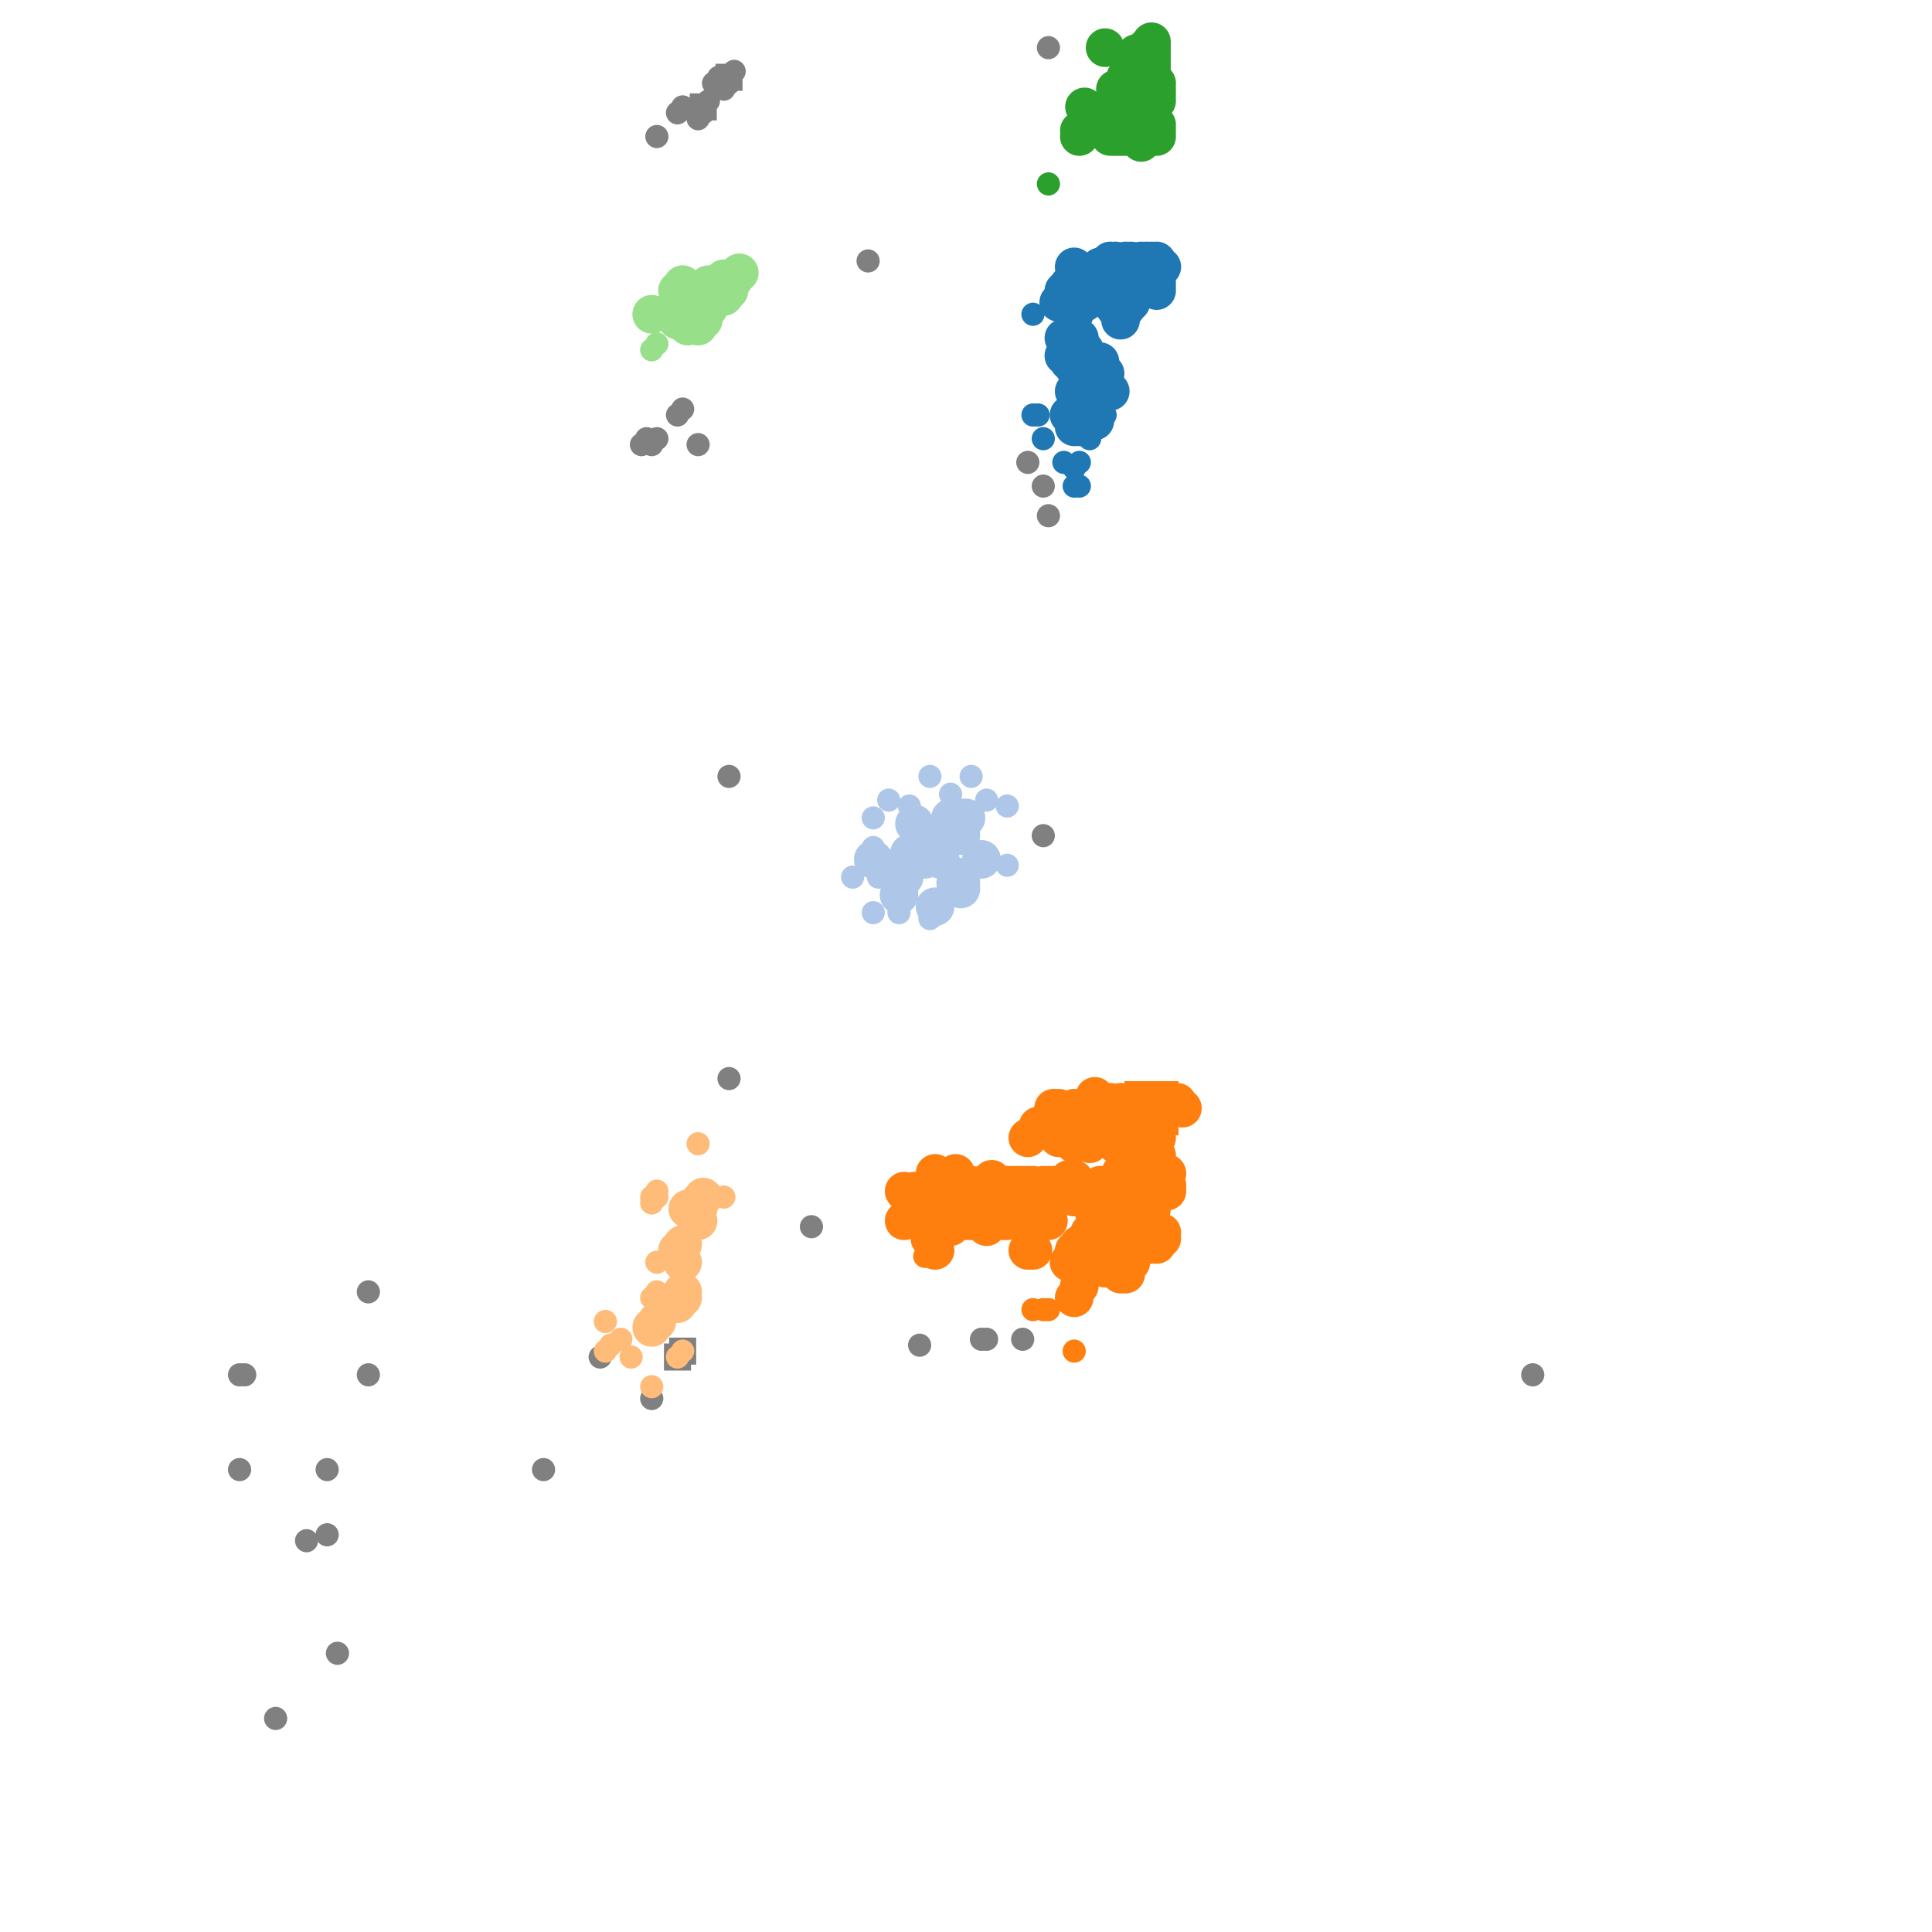 <?xml version="1.0" standalone="no"?><!DOCTYPE svg PUBLIC "-//W3C//DTD SVG 1.1//EN" "http://www.w3.org/Graphics/SVG/1.1/DTD/svg11.dtd"><svg width="500" height="500" id="draw_area" version="1.1" xmlns="http://www.w3.org/2000/svg" xmlns:xlink="http://www.w3.org/1999/xlink"><defs xmlns="http://www.w3.org/1999/xhtml"><style type="text/css"><![CDATA[.btn { -webkit-box-shadow: rgb(220, 236, 251) 0px 1px 0px 0px; border: 1px solid rgb(132, 187, 243); display: inline-block; margin-left: 15px; color: rgb(255, 255, 255); font-size: 15px; font-style: normal; height: 40px; line-height: 30px; width: 100px; text-decoration: none; text-align: center; font-family: "Open Sans", sans-serif; background-color: rgb(64, 160, 255); }.btn:hover { border: 1px solid rgb(132, 187, 243); background-color: rgb(41, 148, 255); }body { font-family: "Open Sans", sans-serif; font-size: 14px; }.slider .axis { -webkit-user-select: none; }.slider .axis .domain { fill: none; stroke: rgb(0, 0, 0); stroke-opacity: 0.3; stroke-width: 10px; stroke-linecap: round; }.slider .axis .halo { fill: none; stroke: rgb(221, 221, 221); stroke-width: 8px; stroke-linecap: round; }.slider .handle { fill: rgb(255, 255, 255); stroke: rgb(0, 0, 0); stroke-opacity: 0.5; stroke-width: 1.25px; pointer-events: none; }.slider { margin-left: 5%; }.axis path, .axis line { fill: none; stroke: rgb(0, 0, 0); shape-rendering: crispedges; }.core { stroke: rgb(0, 0, 0); stroke-width: 1.5px; }.reachable { stroke: rgb(0, 0, 0); stroke-width: 1.5px; opacity: 0.9; }.outlier { opacity: 0.75; }.tooltip { position: absolute; pointer-events: none; color: white; padding: 0.3% 0.5%; font-size: 12px; left: 0px; top: 0px; border-top-left-radius: 2px; border-top-right-radius: 2px; border-bottom-right-radius: 2px; border-bottom-left-radius: 2px; background: blue; }.legend rect { fill: rgb(255, 255, 255); stroke: rgb(0, 0, 0); opacity: 0.8; }table { text-align: center; }]]></style></defs><g transform="translate(50,20)"><rect width="400" height="460" style="fill: none; pointer-events: all;"></rect><g><circle cx="118.667" cy="341.933" r="3" class="outlier" style="fill: rgb(128, 128, 128);"></circle><circle cx="188" cy="328.133" r="3" class="outlier" style="fill: rgb(128, 128, 128);"></circle><circle cx="34.667" cy="360.333" r="3" class="outlier" style="fill: rgb(128, 128, 128);"></circle><circle cx="12" cy="360.333" r="3" class="outlier" style="fill: rgb(128, 128, 128);"></circle><circle cx="117.333" cy="93.533" r="3" class="outlier" style="fill: rgb(128, 128, 128);"></circle><circle cx="205.333" cy="326.6" r="3" class="outlier" style="fill: rgb(128, 128, 128);"></circle><circle cx="214.667" cy="326.6" r="3" class="outlier" style="fill: rgb(128, 128, 128);"></circle><circle cx="174.667" cy="47.533" r="3" class="outlier" style="fill: rgb(128, 128, 128);"></circle><circle cx="90.667" cy="360.333" r="3" class="outlier" style="fill: rgb(128, 128, 128);"></circle><circle cx="220" cy="105.8" r="3" class="outlier" style="fill: rgb(128, 128, 128);"></circle><circle cx="216" cy="99.667" r="3" class="outlier" style="fill: rgb(128, 128, 128);"></circle><circle cx="204" cy="326.6" r="3" class="outlier" style="fill: rgb(128, 128, 128);"></circle><circle cx="125.333" cy="87.4" r="3" class="outlier" style="fill: rgb(128, 128, 128);"></circle><circle cx="116" cy="95.067" r="3" class="outlier" style="fill: rgb(128, 128, 128);"></circle><circle cx="118.667" cy="95.067" r="3" class="outlier" style="fill: rgb(128, 128, 128);"></circle><circle cx="126.667" cy="85.867" r="3" class="outlier" style="fill: rgb(128, 128, 128);"></circle><circle cx="120" cy="93.533" r="3" class="outlier" style="fill: rgb(128, 128, 128);"></circle><circle cx="130.667" cy="95.067" r="3" class="outlier" style="fill: rgb(128, 128, 128);"></circle><circle cx="13.333" cy="335.8" r="3" class="outlier" style="fill: rgb(128, 128, 128);"></circle><circle cx="120" cy="15.333" r="3" class="outlier" style="fill: rgb(128, 128, 128);"></circle><circle cx="126.667" cy="7.667" r="3" class="outlier" style="fill: rgb(128, 128, 128);"></circle><circle cx="125.333" cy="9.2" r="3" class="outlier" style="fill: rgb(128, 128, 128);"></circle><circle cx="12" cy="335.8" r="3" class="outlier" style="fill: rgb(128, 128, 128);"></circle><circle cx="130.667" cy="10.733" r="3" class="outlier" style="fill: rgb(128, 128, 128);"></circle><circle cx="132" cy="9.2" r="3" class="outlier" style="fill: rgb(128, 128, 128);"></circle><circle cx="137.333" cy="3.067" r="3" class="outlier" style="fill: rgb(128, 128, 128);"></circle><circle cx="45.333" cy="314.333" r="3" class="outlier" style="fill: rgb(128, 128, 128);"></circle><circle cx="138.667" cy="180.933" r="3" class="outlier" style="fill: rgb(128, 128, 128);"></circle><circle cx="221.333" cy="-7.667" r="3" class="outlier" style="fill: rgb(128, 128, 128);"></circle><circle cx="138.667" cy="259.133" r="3" class="outlier" style="fill: rgb(128, 128, 128);"></circle><circle cx="221.333" cy="113.467" r="3" class="outlier" style="fill: rgb(128, 128, 128);"></circle><circle cx="136" cy="0" r="3" class="outlier" style="fill: rgb(128, 128, 128);"></circle><circle cx="134.667" cy="1.533" r="3" class="outlier" style="fill: rgb(128, 128, 128);"></circle><circle cx="130.667" cy="-44.467" r="3" class="outlier" style="fill: rgb(128, 128, 128);"></circle><circle cx="138.667" cy="1.533" r="3" class="outlier" style="fill: rgb(128, 128, 128);"></circle><circle cx="130.667" cy="9.2" r="3" class="outlier" style="fill: rgb(128, 128, 128);"></circle><circle cx="34.667" cy="377.2" r="3" class="outlier" style="fill: rgb(128, 128, 128);"></circle><circle cx="37.333" cy="407.867" r="3" class="outlier" style="fill: rgb(128, 128, 128);"></circle><circle cx="21.333" cy="424.733" r="3" class="outlier" style="fill: rgb(128, 128, 128);"></circle><circle cx="29.333" cy="378.733" r="3" class="outlier" style="fill: rgb(128, 128, 128);"></circle><circle cx="133.333" cy="6.133" r="3" class="outlier" style="fill: rgb(128, 128, 128);"></circle><circle cx="160" cy="297.467" r="3" class="outlier" style="fill: rgb(128, 128, 128);"></circle><circle cx="105.333" cy="331.2" r="3" class="outlier" style="fill: rgb(128, 128, 128);"></circle><circle cx="346.667" cy="335.8" r="3" class="outlier" style="fill: rgb(128, 128, 128);"></circle><circle cx="45.333" cy="335.8" r="3" class="outlier" style="fill: rgb(128, 128, 128);"></circle><circle cx="137.333" cy="1.533" r="3" class="outlier" style="fill: rgb(128, 128, 128);"></circle><circle cx="220" cy="196.267" r="3" class="outlier" style="fill: rgb(128, 128, 128);"></circle><circle cx="138.667" cy="-53.667" r="3" class="outlier" style="fill: rgb(128, 128, 128);"></circle><circle cx="140" cy="-1.533" r="3" class="outlier" style="fill: rgb(128, 128, 128);"></circle><circle cx="138.667" cy="0" r="3" class="outlier" style="fill: rgb(128, 128, 128);"></circle><circle cx="132" cy="7.667" r="3" class="outlier" style="fill: rgb(128, 128, 128);"></circle><rect x="128.5" y="57.833" width="7" height="7" style="fill: rgb(128, 128, 128);"></rect><rect x="136.5" y="48.633" width="7" height="7" style="fill: rgb(128, 128, 128);"></rect><rect x="244.5" y="-3.5" width="7" height="7" style="fill: rgb(128, 128, 128);"></rect><rect x="135.167" y="50.167" width="7" height="7" style="fill: rgb(128, 128, 128);"></rect><rect x="135.167" y="-3.5" width="7" height="7" style="fill: rgb(128, 128, 128);"></rect><rect x="244.5" y="1.1" width="7" height="7" style="fill: rgb(128, 128, 128);"></rect><rect x="128.5" y="4.167" width="7" height="7" style="fill: rgb(128, 128, 128);"></rect><rect x="121.833" y="327.7" width="7" height="7" style="fill: rgb(128, 128, 128);"></rect><rect x="123.167" y="326.167" width="7" height="7" style="fill: rgb(128, 128, 128);"></rect><rect x="244.5" y="263.3" width="7" height="7" style="fill: rgb(128, 128, 128);"></rect><circle r="5" cx="228" cy="81.267" class="core" style="fill: rgb(31, 119, 180);"></circle><circle r="5" cx="236" cy="76.667" class="core" style="fill: rgb(31, 119, 180);"></circle><circle r="5" cx="230.667" cy="56.733" class="core" style="fill: rgb(31, 119, 180);"></circle><circle r="5" cx="229.333" cy="67.467" class="core" style="fill: rgb(31, 119, 180);"></circle><circle r="5" cx="230.667" cy="70.533" class="core" style="fill: rgb(31, 119, 180);"></circle><circle r="5" cx="225.333" cy="67.467" class="core" style="fill: rgb(31, 119, 180);"></circle><circle r="5" cx="228" cy="70.533" class="core" style="fill: rgb(31, 119, 180);"></circle><circle r="5" cx="233.333" cy="73.6" class="core" style="fill: rgb(31, 119, 180);"></circle><circle r="5" cx="234.667" cy="73.6" class="core" style="fill: rgb(31, 119, 180);"></circle><circle r="5" cx="228" cy="90.467" class="core" style="fill: rgb(31, 119, 180);"></circle><circle r="5" cx="234.667" cy="81.267" class="core" style="fill: rgb(31, 119, 180);"></circle><circle r="5" cx="228" cy="58.267" class="core" style="fill: rgb(31, 119, 180);"></circle><circle r="5" cx="234.667" cy="76.667" class="core" style="fill: rgb(31, 119, 180);"></circle><circle r="5" cx="228" cy="75.133" class="core" style="fill: rgb(31, 119, 180);"></circle><circle r="5" cx="237.333" cy="81.267" class="core" style="fill: rgb(31, 119, 180);"></circle><circle r="5" cx="225.333" cy="72.067" class="core" style="fill: rgb(31, 119, 180);"></circle><circle r="5" cx="186.667" cy="193.2" class="core" style="fill: rgb(174, 199, 232);"></circle><circle r="5" cx="229.333" cy="85.867" class="core" style="fill: rgb(31, 119, 180);"></circle><circle r="5" cx="229.333" cy="303.6" class="core" style="fill: rgb(255, 127, 14);"></circle><circle r="5" cx="228" cy="73.6" class="core" style="fill: rgb(31, 119, 180);"></circle><circle r="5" cx="229.333" cy="70.533" class="core" style="fill: rgb(31, 119, 180);"></circle><circle r="5" cx="118.667" cy="323.533" class="core" style="fill: rgb(255, 187, 120);"></circle><circle r="5" cx="226.667" cy="87.4" class="core" style="fill: rgb(31, 119, 180);"></circle><circle r="5" cx="229.333" cy="73.6" class="core" style="fill: rgb(31, 119, 180);"></circle><circle r="5" cx="229.333" cy="90.467" class="core" style="fill: rgb(31, 119, 180);"></circle><circle r="5" cx="226.667" cy="73.6" class="core" style="fill: rgb(31, 119, 180);"></circle><circle r="5" cx="224" cy="58.267" class="core" style="fill: rgb(31, 119, 180);"></circle><circle r="5" cx="228" cy="61.333" class="core" style="fill: rgb(31, 119, 180);"></circle><circle r="5" cx="233.333" cy="81.267" class="core" style="fill: rgb(31, 119, 180);"></circle><circle r="5" cx="233.333" cy="88.933" class="core" style="fill: rgb(31, 119, 180);"></circle><circle r="5" cx="190.667" cy="292.867" class="core" style="fill: rgb(255, 127, 14);"></circle><circle r="5" cx="230.667" cy="58.267" class="core" style="fill: rgb(31, 119, 180);"></circle><circle r="5" cx="230.667" cy="7.667" class="core" style="fill: rgb(44, 160, 44);"></circle><circle r="5" cx="229.333" cy="312.8" class="core" style="fill: rgb(255, 127, 14);"></circle><circle r="5" cx="240" cy="309.733" class="core" style="fill: rgb(255, 127, 14);"></circle><circle r="5" cx="228" cy="49.067" class="core" style="fill: rgb(31, 119, 180);"></circle><circle r="5" cx="229.333" cy="13.8" class="core" style="fill: rgb(44, 160, 44);"></circle><circle r="5" cx="192" cy="303.6" class="core" style="fill: rgb(255, 127, 14);"></circle><circle r="5" cx="236" cy="53.667" class="core" style="fill: rgb(31, 119, 180);"></circle><circle r="5" cx="230.667" cy="305.133" class="core" style="fill: rgb(255, 127, 14);"></circle><circle r="5" cx="229.333" cy="302.067" class="core" style="fill: rgb(255, 127, 14);"></circle><circle r="5" cx="229.333" cy="15.333" class="core" style="fill: rgb(44, 160, 44);"></circle><circle r="5" cx="196" cy="297.467" class="core" style="fill: rgb(255, 127, 14);"></circle><circle r="5" cx="228" cy="303.6" class="core" style="fill: rgb(255, 127, 14);"></circle><circle r="5" cx="198.667" cy="289.8" class="core" style="fill: rgb(255, 127, 14);"></circle><circle r="5" cx="233.333" cy="50.6" class="core" style="fill: rgb(31, 119, 180);"></circle><circle r="5" cx="236" cy="297.467" class="core" style="fill: rgb(255, 127, 14);"></circle><circle r="5" cx="216" cy="289.8" class="core" style="fill: rgb(255, 127, 14);"></circle><circle r="5" cx="234.667" cy="50.6" class="core" style="fill: rgb(31, 119, 180);"></circle><circle r="5" cx="234.667" cy="49.067" class="core" style="fill: rgb(31, 119, 180);"></circle><circle r="5" cx="228" cy="289.8" class="core" style="fill: rgb(255, 127, 14);"></circle><circle r="5" cx="192" cy="214.667" class="core" style="fill: rgb(174, 199, 232);"></circle><circle r="5" cx="125.333" cy="62.867" class="core" style="fill: rgb(152, 223, 138);"></circle><circle r="5" cx="126.667" cy="61.333" class="core" style="fill: rgb(152, 223, 138);"></circle><circle r="5" cx="226.667" cy="306.667" class="core" style="fill: rgb(255, 127, 14);"></circle><circle r="5" cx="240" cy="6.133" class="core" style="fill: rgb(44, 160, 44);"></circle><circle r="5" cx="232" cy="299" class="core" style="fill: rgb(255, 127, 14);"></circle><circle r="5" cx="128" cy="64.4" class="core" style="fill: rgb(152, 223, 138);"></circle><circle r="5" cx="249.333" cy="3.067" class="core" style="fill: rgb(44, 160, 44);"></circle><circle r="5" cx="242.667" cy="288.267" class="core" style="fill: rgb(255, 127, 14);"></circle><circle r="5" cx="249.333" cy="12.267" class="core" style="fill: rgb(44, 160, 44);"></circle><circle r="5" cx="225.333" cy="55.2" class="core" style="fill: rgb(31, 119, 180);"></circle><circle r="5" cx="228" cy="55.2" class="core" style="fill: rgb(31, 119, 180);"></circle><circle r="5" cx="130.667" cy="292.867" class="core" style="fill: rgb(255, 187, 120);"></circle><circle r="5" cx="128" cy="292.867" class="core" style="fill: rgb(255, 187, 120);"></circle><circle r="5" cx="240" cy="62.867" class="core" style="fill: rgb(31, 119, 180);"></circle><circle r="5" cx="240" cy="4.6" class="core" style="fill: rgb(44, 160, 44);"></circle><circle r="5" cx="201.333" cy="288.267" class="core" style="fill: rgb(255, 127, 14);"></circle><circle r="5" cx="229.333" cy="305.133" class="core" style="fill: rgb(255, 127, 14);"></circle><circle r="5" cx="130.667" cy="64.4" class="core" style="fill: rgb(152, 223, 138);"></circle><circle r="5" cx="137.333" cy="56.733" class="core" style="fill: rgb(152, 223, 138);"></circle><circle r="5" cx="241.333" cy="283.667" class="core" style="fill: rgb(255, 127, 14);"></circle><circle r="5" cx="240" cy="283.667" class="core" style="fill: rgb(255, 127, 14);"></circle><circle r="5" cx="238.667" cy="288.267" class="core" style="fill: rgb(255, 127, 14);"></circle><circle r="5" cx="198.667" cy="210.067" class="core" style="fill: rgb(174, 199, 232);"></circle><circle r="5" cx="248" cy="295.933" class="core" style="fill: rgb(255, 127, 14);"></circle><circle r="5" cx="198.667" cy="208.533" class="core" style="fill: rgb(174, 199, 232);"></circle><circle r="5" cx="190.667" cy="300.533" class="core" style="fill: rgb(255, 127, 14);"></circle><circle r="5" cx="192" cy="299" class="core" style="fill: rgb(255, 127, 14);"></circle><circle r="5" cx="209.333" cy="295.933" class="core" style="fill: rgb(255, 127, 14);"></circle><circle r="5" cx="132" cy="62.867" class="core" style="fill: rgb(152, 223, 138);"></circle><circle r="5" cx="216" cy="303.6" class="core" style="fill: rgb(255, 127, 14);"></circle><circle r="5" cx="238.667" cy="3.067" class="core" style="fill: rgb(44, 160, 44);"></circle><circle r="5" cx="225.333" cy="268.333" class="core" style="fill: rgb(255, 127, 14);"></circle><circle r="5" cx="224" cy="274.467" class="core" style="fill: rgb(255, 127, 14);"></circle><circle r="5" cx="236" cy="49.067" class="core" style="fill: rgb(31, 119, 180);"></circle><circle r="5" cx="244" cy="294.4" class="core" style="fill: rgb(255, 127, 14);"></circle><circle r="5" cx="125.333" cy="55.2" class="core" style="fill: rgb(152, 223, 138);"></circle><circle r="5" cx="245.333" cy="7.667" class="core" style="fill: rgb(44, 160, 44);"></circle><circle r="5" cx="221.333" cy="295.933" class="core" style="fill: rgb(255, 127, 14);"></circle><circle r="5" cx="234.667" cy="295.933" class="core" style="fill: rgb(255, 127, 14);"></circle><circle r="5" cx="228" cy="315.867" class="core" style="fill: rgb(255, 127, 14);"></circle><circle r="5" cx="248" cy="268.333" class="core" style="fill: rgb(255, 127, 14);"></circle><circle r="5" cx="237.333" cy="13.8" class="core" style="fill: rgb(44, 160, 44);"></circle><circle r="5" cx="248" cy="12.267" class="core" style="fill: rgb(44, 160, 44);"></circle><circle r="5" cx="237.333" cy="268.333" class="core" style="fill: rgb(255, 127, 14);"></circle><circle r="5" cx="238.667" cy="9.2" class="core" style="fill: rgb(44, 160, 44);"></circle><circle r="5" cx="237.333" cy="274.467" class="core" style="fill: rgb(255, 127, 14);"></circle><circle r="5" cx="232" cy="276" class="core" style="fill: rgb(255, 127, 14);"></circle><circle r="5" cx="130.667" cy="291.333" class="core" style="fill: rgb(255, 187, 120);"></circle><circle r="5" cx="237.333" cy="9.2" class="core" style="fill: rgb(44, 160, 44);"></circle><circle r="5" cx="248" cy="292.867" class="core" style="fill: rgb(255, 127, 14);"></circle><circle r="5" cx="241.333" cy="274.467" class="core" style="fill: rgb(255, 127, 14);"></circle><circle r="5" cx="241.333" cy="300.533" class="core" style="fill: rgb(255, 127, 14);"></circle><circle r="5" cx="130.667" cy="295.933" class="core" style="fill: rgb(255, 187, 120);"></circle><circle r="5" cx="228" cy="53.667" class="core" style="fill: rgb(31, 119, 180);"></circle><circle r="5" cx="241.333" cy="4.6" class="core" style="fill: rgb(44, 160, 44);"></circle><circle r="5" cx="245.333" cy="9.2" class="core" style="fill: rgb(44, 160, 44);"></circle><circle r="5" cx="184" cy="295.933" class="core" style="fill: rgb(255, 127, 14);"></circle><circle r="5" cx="141.333" cy="50.6" class="core" style="fill: rgb(152, 223, 138);"></circle><circle r="5" cx="202.667" cy="288.267" class="core" style="fill: rgb(255, 127, 14);"></circle><circle r="5" cx="241.333" cy="266.8" class="core" style="fill: rgb(255, 127, 14);"></circle><circle r="5" cx="240" cy="308.2" class="core" style="fill: rgb(255, 127, 14);"></circle><circle r="5" cx="249.333" cy="1.533" class="core" style="fill: rgb(44, 160, 44);"></circle><circle r="5" cx="238.667" cy="7.667" class="core" style="fill: rgb(44, 160, 44);"></circle><circle r="5" cx="194.667" cy="295.933" class="core" style="fill: rgb(255, 127, 14);"></circle><circle r="5" cx="210.667" cy="288.267" class="core" style="fill: rgb(255, 127, 14);"></circle><circle r="5" cx="246.667" cy="302.067" class="core" style="fill: rgb(255, 127, 14);"></circle><circle r="5" cx="249.333" cy="302.067" class="core" style="fill: rgb(255, 127, 14);"></circle><circle r="5" cx="248" cy="302.067" class="core" style="fill: rgb(255, 127, 14);"></circle><circle r="5" cx="226.667" cy="274.467" class="core" style="fill: rgb(255, 127, 14);"></circle><circle r="5" cx="213.333" cy="286.733" class="core" style="fill: rgb(255, 127, 14);"></circle><circle r="5" cx="237.333" cy="58.267" class="core" style="fill: rgb(31, 119, 180);"></circle><circle r="5" cx="244" cy="52.133" class="core" style="fill: rgb(31, 119, 180);"></circle><circle r="5" cx="128" cy="55.2" class="core" style="fill: rgb(152, 223, 138);"></circle><circle r="5" cx="120" cy="322" class="core" style="fill: rgb(255, 187, 120);"></circle><circle r="5" cx="126.667" cy="314.333" class="core" style="fill: rgb(255, 187, 120);"></circle><circle r="5" cx="249.333" cy="55.2" class="core" style="fill: rgb(31, 119, 180);"></circle><circle r="5" cx="197.333" cy="208.533" class="core" style="fill: rgb(174, 199, 232);"></circle><circle r="5" cx="221.333" cy="286.733" class="core" style="fill: rgb(255, 127, 14);"></circle><circle r="5" cx="234.667" cy="268.333" class="core" style="fill: rgb(255, 127, 14);"></circle><circle r="5" cx="189.333" cy="288.267" class="core" style="fill: rgb(255, 127, 14);"></circle><circle r="5" cx="197.333" cy="283.667" class="core" style="fill: rgb(255, 127, 14);"></circle><circle r="5" cx="192" cy="283.667" class="core" style="fill: rgb(255, 127, 14);"></circle><circle r="5" cx="192" cy="289.8" class="core" style="fill: rgb(255, 127, 14);"></circle><circle r="5" cx="184" cy="288.267" class="core" style="fill: rgb(255, 127, 14);"></circle><circle r="5" cx="244" cy="274.467" class="core" style="fill: rgb(255, 127, 14);"></circle><circle r="5" cx="244" cy="268.333" class="core" style="fill: rgb(255, 127, 14);"></circle><circle r="5" cx="233.333" cy="263.733" class="core" style="fill: rgb(255, 127, 14);"></circle><circle r="5" cx="221.333" cy="269.867" class="core" style="fill: rgb(255, 127, 14);"></circle><circle r="5" cx="228" cy="276" class="core" style="fill: rgb(255, 127, 14);"></circle><circle r="5" cx="205.333" cy="295.933" class="core" style="fill: rgb(255, 127, 14);"></circle><circle r="5" cx="238.667" cy="55.2" class="core" style="fill: rgb(31, 119, 180);"></circle><circle r="5" cx="133.333" cy="53.667" class="core" style="fill: rgb(152, 223, 138);"></circle><circle r="5" cx="246.667" cy="299" class="core" style="fill: rgb(255, 127, 14);"></circle><circle r="5" cx="196" cy="289.8" class="core" style="fill: rgb(255, 127, 14);"></circle><circle r="5" cx="237.333" cy="15.333" class="core" style="fill: rgb(44, 160, 44);"></circle><circle r="5" cx="137.333" cy="53.667" class="core" style="fill: rgb(152, 223, 138);"></circle><circle r="5" cx="222.667" cy="286.733" class="core" style="fill: rgb(255, 127, 14);"></circle><circle r="5" cx="241.333" cy="309.733" class="core" style="fill: rgb(255, 127, 14);"></circle><circle r="5" cx="238.667" cy="15.333" class="core" style="fill: rgb(44, 160, 44);"></circle><circle r="5" cx="240" cy="265.267" class="core" style="fill: rgb(255, 127, 14);"></circle><circle r="5" cx="237.333" cy="306.667" class="core" style="fill: rgb(255, 127, 14);"></circle><circle r="5" cx="250.667" cy="299" class="core" style="fill: rgb(255, 127, 14);"></circle><circle r="5" cx="234.667" cy="286.733" class="core" style="fill: rgb(255, 127, 14);"></circle><circle r="5" cx="238.667" cy="59.8" class="core" style="fill: rgb(31, 119, 180);"></circle><circle r="5" cx="242.667" cy="50.6" class="core" style="fill: rgb(31, 119, 180);"></circle><circle r="5" cx="248" cy="288.267" class="core" style="fill: rgb(255, 127, 14);"></circle><circle r="5" cx="240" cy="59.8" class="core" style="fill: rgb(31, 119, 180);"></circle><circle r="5" cx="225.333" cy="274.467" class="core" style="fill: rgb(255, 127, 14);"></circle><circle r="5" cx="250.667" cy="266.8" class="core" style="fill: rgb(255, 127, 14);"></circle><circle r="5" cx="249.333" cy="52.133" class="core" style="fill: rgb(31, 119, 180);"></circle><circle r="5" cx="249.333" cy="6.133" class="core" style="fill: rgb(44, 160, 44);"></circle><circle r="5" cx="197.333" cy="292.867" class="core" style="fill: rgb(255, 127, 14);"></circle><circle r="5" cx="246.667" cy="12.267" class="core" style="fill: rgb(44, 160, 44);"></circle><circle r="5" cx="254.667" cy="265.267" class="core" style="fill: rgb(255, 127, 14);"></circle><circle r="5" cx="196" cy="294.4" class="core" style="fill: rgb(255, 127, 14);"></circle><circle r="5" cx="236" cy="308.2" class="core" style="fill: rgb(255, 127, 14);"></circle><circle r="5" cx="241.333" cy="1.533" class="core" style="fill: rgb(44, 160, 44);"></circle><circle r="5" cx="209.333" cy="294.4" class="core" style="fill: rgb(255, 127, 14);"></circle><circle r="5" cx="237.333" cy="265.267" class="core" style="fill: rgb(255, 127, 14);"></circle><circle r="5" cx="234.667" cy="306.667" class="core" style="fill: rgb(255, 127, 14);"></circle><circle r="5" cx="241.333" cy="299" class="core" style="fill: rgb(255, 127, 14);"></circle><circle r="5" cx="240" cy="291.333" class="core" style="fill: rgb(255, 127, 14);"></circle><circle r="5" cx="238.667" cy="56.733" class="core" style="fill: rgb(31, 119, 180);"></circle><circle r="5" cx="241.333" cy="53.667" class="core" style="fill: rgb(31, 119, 180);"></circle><circle r="5" cx="246.667" cy="288.267" class="core" style="fill: rgb(255, 127, 14);"></circle><circle r="5" cx="252" cy="288.267" class="core" style="fill: rgb(255, 127, 14);"></circle><circle r="5" cx="244" cy="288.267" class="core" style="fill: rgb(255, 127, 14);"></circle><circle r="5" cx="241.333" cy="0" class="core" style="fill: rgb(44, 160, 44);"></circle><circle r="5" cx="212" cy="288.267" class="core" style="fill: rgb(255, 127, 14);"></circle><circle r="5" cx="220" cy="286.733" class="core" style="fill: rgb(255, 127, 14);"></circle><circle r="5" cx="236" cy="286.733" class="core" style="fill: rgb(255, 127, 14);"></circle><circle r="5" cx="238.667" cy="274.467" class="core" style="fill: rgb(255, 127, 14);"></circle><circle r="5" cx="190.667" cy="289.8" class="core" style="fill: rgb(255, 127, 14);"></circle><circle r="5" cx="197.333" cy="286.733" class="core" style="fill: rgb(255, 127, 14);"></circle><circle r="5" cx="237.333" cy="266.8" class="core" style="fill: rgb(255, 127, 14);"></circle><circle r="5" cx="214.667" cy="286.733" class="core" style="fill: rgb(255, 127, 14);"></circle><circle r="5" cx="242.667" cy="292.867" class="core" style="fill: rgb(255, 127, 14);"></circle><circle r="5" cx="222.667" cy="266.8" class="core" style="fill: rgb(255, 127, 14);"></circle><circle r="5" cx="249.333" cy="274.467" class="core" style="fill: rgb(255, 127, 14);"></circle><circle r="5" cx="241.333" cy="268.333" class="core" style="fill: rgb(255, 127, 14);"></circle><circle r="5" cx="245.333" cy="49.067" class="core" style="fill: rgb(31, 119, 180);"></circle><circle r="5" cx="256" cy="266.8" class="core" style="fill: rgb(255, 127, 14);"></circle><circle r="5" cx="242.667" cy="274.467" class="core" style="fill: rgb(255, 127, 14);"></circle><circle r="5" cx="236" cy="274.467" class="core" style="fill: rgb(255, 127, 14);"></circle><circle r="5" cx="228" cy="266.8" class="core" style="fill: rgb(255, 127, 14);"></circle><circle r="5" cx="240" cy="61.333" class="core" style="fill: rgb(31, 119, 180);"></circle><circle r="5" cx="233.333" cy="268.333" class="core" style="fill: rgb(255, 127, 14);"></circle><circle r="5" cx="242.667" cy="13.8" class="core" style="fill: rgb(44, 160, 44);"></circle><circle r="5" cx="240" cy="9.2" class="core" style="fill: rgb(44, 160, 44);"></circle><circle r="5" cx="240" cy="306.667" class="core" style="fill: rgb(255, 127, 14);"></circle><circle r="5" cx="240" cy="271.4" class="core" style="fill: rgb(255, 127, 14);"></circle><circle r="5" cx="205.333" cy="294.4" class="core" style="fill: rgb(255, 127, 14);"></circle><circle r="5" cx="126.667" cy="315.867" class="core" style="fill: rgb(255, 187, 120);"></circle><circle r="5" cx="125.333" cy="303.6" class="core" style="fill: rgb(255, 187, 120);"></circle><circle r="5" cx="217.333" cy="286.733" class="core" style="fill: rgb(255, 127, 14);"></circle><circle r="5" cx="208" cy="294.4" class="core" style="fill: rgb(255, 127, 14);"></circle><circle r="5" cx="242.667" cy="58.267" class="core" style="fill: rgb(31, 119, 180);"></circle><circle r="5" cx="205.333" cy="297.467" class="core" style="fill: rgb(255, 127, 14);"></circle><circle r="5" cx="244" cy="-6.133" class="core" style="fill: rgb(44, 160, 44);"></circle><circle r="5" cx="190.667" cy="297.467" class="core" style="fill: rgb(255, 127, 14);"></circle><circle r="5" cx="236" cy="-7.667" class="core" style="fill: rgb(44, 160, 44);"></circle><circle r="5" cx="118.667" cy="61.333" class="core" style="fill: rgb(152, 223, 138);"></circle><circle r="5" cx="238.667" cy="13.8" class="core" style="fill: rgb(44, 160, 44);"></circle><circle r="5" cx="242.667" cy="285.2" class="core" style="fill: rgb(255, 127, 14);"></circle><circle r="5" cx="241.333" cy="50.6" class="core" style="fill: rgb(31, 119, 180);"></circle><circle r="5" cx="202.667" cy="295.933" class="core" style="fill: rgb(255, 127, 14);"></circle><circle r="5" cx="130.667" cy="61.333" class="core" style="fill: rgb(152, 223, 138);"></circle><circle r="5" cx="242.667" cy="7.667" class="core" style="fill: rgb(44, 160, 44);"></circle><circle r="5" cx="237.333" cy="12.267" class="core" style="fill: rgb(44, 160, 44);"></circle><circle r="5" cx="246.667" cy="-3.067" class="core" style="fill: rgb(44, 160, 44);"></circle><circle r="5" cx="198.667" cy="191.667" class="core" style="fill: rgb(174, 199, 232);"></circle><circle r="5" cx="209.333" cy="286.733" class="core" style="fill: rgb(255, 127, 14);"></circle><circle r="5" cx="206.667" cy="294.4" class="core" style="fill: rgb(255, 127, 14);"></circle><circle r="5" cx="216" cy="294.4" class="core" style="fill: rgb(255, 127, 14);"></circle><circle r="5" cx="194.667" cy="286.733" class="core" style="fill: rgb(255, 127, 14);"></circle><circle r="5" cx="129.333" cy="61.333" class="core" style="fill: rgb(152, 223, 138);"></circle><circle r="5" cx="210.667" cy="286.733" class="core" style="fill: rgb(255, 127, 14);"></circle><circle r="5" cx="216" cy="274.467" class="core" style="fill: rgb(255, 127, 14);"></circle><circle r="5" cx="217.333" cy="303.6" class="core" style="fill: rgb(255, 127, 14);"></circle><circle r="5" cx="217.333" cy="294.4" class="core" style="fill: rgb(255, 127, 14);"></circle><circle r="5" cx="224" cy="269.867" class="core" style="fill: rgb(255, 127, 14);"></circle><circle r="5" cx="216" cy="286.733" class="core" style="fill: rgb(255, 127, 14);"></circle><circle r="5" cx="245.333" cy="-6.133" class="core" style="fill: rgb(44, 160, 44);"></circle><circle r="5" cx="134.667" cy="55.2" class="core" style="fill: rgb(152, 223, 138);"></circle><circle r="5" cx="249.333" cy="285.2" class="core" style="fill: rgb(255, 127, 14);"></circle><circle r="5" cx="245.333" cy="50.6" class="core" style="fill: rgb(31, 119, 180);"></circle><circle r="5" cx="246.667" cy="49.067" class="core" style="fill: rgb(31, 119, 180);"></circle><circle r="5" cx="245.333" cy="-4.6" class="core" style="fill: rgb(44, 160, 44);"></circle><circle r="5" cx="241.333" cy="306.667" class="core" style="fill: rgb(255, 127, 14);"></circle><circle r="5" cx="248" cy="50.6" class="core" style="fill: rgb(31, 119, 180);"></circle><circle r="5" cx="212" cy="294.4" class="core" style="fill: rgb(255, 127, 14);"></circle><circle r="5" cx="232" cy="266.8" class="core" style="fill: rgb(255, 127, 14);"></circle><circle r="5" cx="233.333" cy="294.4" class="core" style="fill: rgb(255, 127, 14);"></circle><circle r="5" cx="242.667" cy="265.267" class="core" style="fill: rgb(255, 127, 14);"></circle><circle r="5" cx="246.667" cy="283.667" class="core" style="fill: rgb(255, 127, 14);"></circle><circle r="5" cx="245.333" cy="6.133" class="core" style="fill: rgb(44, 160, 44);"></circle><circle r="5" cx="241.333" cy="295.933" class="core" style="fill: rgb(255, 127, 14);"></circle><circle r="5" cx="245.333" cy="288.267" class="core" style="fill: rgb(255, 127, 14);"></circle><circle r="5" cx="245.333" cy="47.533" class="core" style="fill: rgb(31, 119, 180);"></circle><circle r="5" cx="204" cy="286.733" class="core" style="fill: rgb(255, 127, 14);"></circle><circle r="5" cx="248" cy="283.667" class="core" style="fill: rgb(255, 127, 14);"></circle><circle r="5" cx="248" cy="10.733" class="core" style="fill: rgb(44, 160, 44);"></circle><circle r="5" cx="220" cy="295.933" class="core" style="fill: rgb(255, 127, 14);"></circle><circle r="5" cx="228" cy="285.2" class="core" style="fill: rgb(255, 127, 14);"></circle><circle r="5" cx="241.333" cy="9.2" class="core" style="fill: rgb(44, 160, 44);"></circle><circle r="5" cx="250.667" cy="268.333" class="core" style="fill: rgb(255, 127, 14);"></circle><circle r="5" cx="241.333" cy="59.8" class="core" style="fill: rgb(31, 119, 180);"></circle><circle r="5" cx="213.333" cy="294.4" class="core" style="fill: rgb(255, 127, 14);"></circle><circle r="5" cx="204" cy="288.267" class="core" style="fill: rgb(255, 127, 14);"></circle><circle r="5" cx="246.667" cy="52.133" class="core" style="fill: rgb(31, 119, 180);"></circle><circle r="5" cx="232" cy="274.467" class="core" style="fill: rgb(255, 127, 14);"></circle><circle r="5" cx="245.333" cy="268.333" class="core" style="fill: rgb(255, 127, 14);"></circle><circle r="5" cx="236" cy="266.8" class="core" style="fill: rgb(255, 127, 14);"></circle><circle r="5" cx="234.667" cy="266.8" class="core" style="fill: rgb(255, 127, 14);"></circle><circle r="5" cx="237.333" cy="294.4" class="core" style="fill: rgb(255, 127, 14);"></circle><circle r="5" cx="241.333" cy="286.733" class="core" style="fill: rgb(255, 127, 14);"></circle><circle r="5" cx="201.333" cy="286.733" class="core" style="fill: rgb(255, 127, 14);"></circle><circle r="5" cx="240" cy="12.267" class="core" style="fill: rgb(44, 160, 44);"></circle><circle r="5" cx="237.333" cy="47.533" class="core" style="fill: rgb(31, 119, 180);"></circle><circle r="5" cx="248" cy="6.133" class="core" style="fill: rgb(44, 160, 44);"></circle><circle r="5" cx="200" cy="286.733" class="core" style="fill: rgb(255, 127, 14);"></circle><circle r="5" cx="176" cy="202.4" class="core" style="fill: rgb(174, 199, 232);"></circle><circle r="5" cx="184" cy="207" class="core" style="fill: rgb(174, 199, 232);"></circle><circle r="5" cx="193.333" cy="202.4" class="core" style="fill: rgb(174, 199, 232);"></circle><circle r="5" cx="246.667" cy="285.2" class="core" style="fill: rgb(255, 127, 14);"></circle><circle r="5" cx="233.333" cy="274.467" class="core" style="fill: rgb(255, 127, 14);"></circle><circle r="5" cx="237.333" cy="49.067" class="core" style="fill: rgb(31, 119, 180);"></circle><circle r="5" cx="238.667" cy="49.067" class="core" style="fill: rgb(31, 119, 180);"></circle><circle r="5" cx="126.667" cy="53.667" class="core" style="fill: rgb(152, 223, 138);"></circle><circle r="5" cx="242.667" cy="294.4" class="core" style="fill: rgb(255, 127, 14);"></circle><circle r="5" cx="232" cy="288.267" class="core" style="fill: rgb(255, 127, 14);"></circle><circle r="5" cx="246.667" cy="9.2" class="core" style="fill: rgb(44, 160, 44);"></circle><circle r="5" cx="238.667" cy="295.933" class="core" style="fill: rgb(255, 127, 14);"></circle><circle r="5" cx="242.667" cy="306.667" class="core" style="fill: rgb(255, 127, 14);"></circle><circle r="5" cx="240" cy="295.933" class="core" style="fill: rgb(255, 127, 14);"></circle><circle r="5" cx="137.333" cy="52.133" class="core" style="fill: rgb(152, 223, 138);"></circle><circle r="5" cx="245.333" cy="286.733" class="core" style="fill: rgb(255, 127, 14);"></circle><circle r="5" cx="238.667" cy="52.133" class="core" style="fill: rgb(31, 119, 180);"></circle><circle r="5" cx="244" cy="285.2" class="core" style="fill: rgb(255, 127, 14);"></circle><circle r="5" cx="208" cy="288.267" class="core" style="fill: rgb(255, 127, 14);"></circle><circle r="5" cx="241.333" cy="56.733" class="core" style="fill: rgb(31, 119, 180);"></circle><circle r="5" cx="228" cy="269.867" class="core" style="fill: rgb(255, 127, 14);"></circle><circle r="5" cx="237.333" cy="295.933" class="core" style="fill: rgb(255, 127, 14);"></circle><circle r="5" cx="246.667" cy="7.667" class="core" style="fill: rgb(44, 160, 44);"></circle><circle r="5" cx="244" cy="53.667" class="core" style="fill: rgb(31, 119, 180);"></circle><circle r="5" cx="240" cy="56.733" class="core" style="fill: rgb(31, 119, 180);"></circle><circle r="5" cx="242.667" cy="269.867" class="core" style="fill: rgb(255, 127, 14);"></circle><circle r="5" cx="238.667" cy="276" class="core" style="fill: rgb(255, 127, 14);"></circle><circle r="5" cx="246.667" cy="0" class="core" style="fill: rgb(44, 160, 44);"></circle><circle r="5" cx="237.333" cy="50.6" class="core" style="fill: rgb(31, 119, 180);"></circle><circle r="5" cx="246.667" cy="3.067" class="core" style="fill: rgb(44, 160, 44);"></circle><circle r="5" cx="236" cy="306.667" class="core" style="fill: rgb(255, 127, 14);"></circle><circle r="5" cx="241.333" cy="12.267" class="core" style="fill: rgb(44, 160, 44);"></circle><circle r="5" cx="244" cy="15.333" class="core" style="fill: rgb(44, 160, 44);"></circle><circle r="5" cx="214.667" cy="295.933" class="core" style="fill: rgb(255, 127, 14);"></circle><circle r="5" cx="238.667" cy="12.267" class="core" style="fill: rgb(44, 160, 44);"></circle><circle r="5" cx="244" cy="269.867" class="core" style="fill: rgb(255, 127, 14);"></circle><circle r="5" cx="238.667" cy="50.6" class="core" style="fill: rgb(31, 119, 180);"></circle><circle r="5" cx="200" cy="294.4" class="core" style="fill: rgb(255, 127, 14);"></circle><circle r="5" cx="209.333" cy="288.267" class="core" style="fill: rgb(255, 127, 14);"></circle><circle r="5" cx="244" cy="272.933" class="core" style="fill: rgb(255, 127, 14);"></circle><circle r="5" cx="249.333" cy="4.6" class="core" style="fill: rgb(44, 160, 44);"></circle><circle r="5" cx="250.667" cy="49.067" class="core" style="fill: rgb(31, 119, 180);"></circle><circle r="5" cx="136" cy="53.667" class="core" style="fill: rgb(152, 223, 138);"></circle><circle r="5" cx="238.667" cy="292.867" class="core" style="fill: rgb(255, 127, 14);"></circle><circle r="5" cx="240" cy="53.667" class="core" style="fill: rgb(31, 119, 180);"></circle><circle r="5" cx="249.333" cy="286.733" class="core" style="fill: rgb(255, 127, 14);"></circle><circle r="5" cx="240" cy="292.867" class="core" style="fill: rgb(255, 127, 14);"></circle><circle r="5" cx="248" cy="9.2" class="core" style="fill: rgb(44, 160, 44);"></circle><circle r="5" cx="245.333" cy="285.2" class="core" style="fill: rgb(255, 127, 14);"></circle><circle r="5" cx="198.667" cy="193.2" class="core" style="fill: rgb(174, 199, 232);"></circle><circle r="5" cx="248" cy="47.533" class="core" style="fill: rgb(31, 119, 180);"></circle><circle r="5" cx="246.667" cy="-7.667" class="core" style="fill: rgb(44, 160, 44);"></circle><circle r="5" cx="228" cy="274.467" class="core" style="fill: rgb(255, 127, 14);"></circle><circle r="5" cx="240" cy="15.333" class="core" style="fill: rgb(44, 160, 44);"></circle><circle r="5" cx="246.667" cy="-6.133" class="core" style="fill: rgb(44, 160, 44);"></circle><circle r="5" cx="246.667" cy="268.333" class="core" style="fill: rgb(255, 127, 14);"></circle><circle r="5" cx="241.333" cy="7.667" class="core" style="fill: rgb(44, 160, 44);"></circle><circle r="5" cx="238.667" cy="294.4" class="core" style="fill: rgb(255, 127, 14);"></circle><circle r="5" cx="242.667" cy="55.2" class="core" style="fill: rgb(31, 119, 180);"></circle><circle r="5" cx="226.667" cy="285.2" class="core" style="fill: rgb(255, 127, 14);"></circle><circle r="5" cx="241.333" cy="15.333" class="core" style="fill: rgb(44, 160, 44);"></circle><circle r="5" cx="249.333" cy="279.067" class="core" style="fill: rgb(255, 127, 14);"></circle><circle r="5" cx="242.667" cy="15.333" class="core" style="fill: rgb(44, 160, 44);"></circle><circle r="5" cx="248" cy="49.067" class="core" style="fill: rgb(31, 119, 180);"></circle><circle r="5" cx="226.667" cy="53.667" class="core" style="fill: rgb(31, 119, 180);"></circle><circle r="5" cx="201.333" cy="295.933" class="core" style="fill: rgb(255, 127, 14);"></circle><circle r="5" cx="241.333" cy="285.2" class="core" style="fill: rgb(255, 127, 14);"></circle><circle r="5" cx="208" cy="286.733" class="core" style="fill: rgb(255, 127, 14);"></circle><circle r="5" cx="241.333" cy="10.733" class="core" style="fill: rgb(44, 160, 44);"></circle><circle r="5" cx="246.667" cy="4.6" class="core" style="fill: rgb(44, 160, 44);"></circle><circle r="5" cx="241.333" cy="13.8" class="core" style="fill: rgb(44, 160, 44);"></circle><circle r="5" cx="245.333" cy="4.6" class="core" style="fill: rgb(44, 160, 44);"></circle><circle r="5" cx="212" cy="286.733" class="core" style="fill: rgb(255, 127, 14);"></circle><circle r="5" cx="206.667" cy="295.933" class="core" style="fill: rgb(255, 127, 14);"></circle><circle r="5" cx="246.667" cy="286.733" class="core" style="fill: rgb(255, 127, 14);"></circle><circle r="5" cx="242.667" cy="49.067" class="core" style="fill: rgb(31, 119, 180);"></circle><circle r="5" cx="130.667" cy="62.867" class="core" style="fill: rgb(152, 223, 138);"></circle><circle r="5" cx="200" cy="295.933" class="core" style="fill: rgb(255, 127, 14);"></circle><circle r="5" cx="241.333" cy="294.4" class="core" style="fill: rgb(255, 127, 14);"></circle><circle r="5" cx="226.667" cy="286.733" class="core" style="fill: rgb(255, 127, 14);"></circle><circle r="5" cx="126.667" cy="302.067" class="core" style="fill: rgb(255, 187, 120);"></circle><circle r="5" cx="218.667" cy="271.4" class="core" style="fill: rgb(255, 127, 14);"></circle><circle r="5" cx="242.667" cy="12.267" class="core" style="fill: rgb(44, 160, 44);"></circle><circle r="5" cx="229.333" cy="274.467" class="core" style="fill: rgb(255, 127, 14);"></circle><circle r="5" cx="249.333" cy="268.333" class="core" style="fill: rgb(255, 127, 14);"></circle><circle r="5" cx="245.333" cy="53.667" class="core" style="fill: rgb(31, 119, 180);"></circle><circle r="5" cx="245.333" cy="16.867" class="core" style="fill: rgb(44, 160, 44);"></circle><circle r="5" cx="249.333" cy="49.067" class="core" style="fill: rgb(31, 119, 180);"></circle><circle r="5" cx="249.333" cy="13.8" class="core" style="fill: rgb(44, 160, 44);"></circle><circle r="5" cx="248" cy="-9.2" class="core" style="fill: rgb(44, 160, 44);"></circle><circle r="5" cx="238.667" cy="47.533" class="core" style="fill: rgb(31, 119, 180);"></circle><circle r="5" cx="240" cy="274.467" class="core" style="fill: rgb(255, 127, 14);"></circle><circle r="5" cx="234.667" cy="274.467" class="core" style="fill: rgb(255, 127, 14);"></circle><circle r="5" cx="248" cy="-6.133" class="core" style="fill: rgb(44, 160, 44);"></circle><circle r="5" cx="236" cy="294.4" class="core" style="fill: rgb(255, 127, 14);"></circle><circle r="5" cx="248" cy="13.8" class="core" style="fill: rgb(44, 160, 44);"></circle><circle r="5" cx="248" cy="-4.6" class="core" style="fill: rgb(44, 160, 44);"></circle><circle r="5" cx="240" cy="7.667" class="core" style="fill: rgb(44, 160, 44);"></circle><circle r="5" cx="246.667" cy="15.333" class="core" style="fill: rgb(44, 160, 44);"></circle><circle r="5" cx="248" cy="53.667" class="core" style="fill: rgb(31, 119, 180);"></circle><circle r="5" cx="246.667" cy="50.6" class="core" style="fill: rgb(31, 119, 180);"></circle><circle r="5" cx="252" cy="283.667" class="core" style="fill: rgb(255, 127, 14);"></circle><circle r="5" cx="245.333" cy="283.667" class="core" style="fill: rgb(255, 127, 14);"></circle><circle r="5" cx="240" cy="289.8" class="core" style="fill: rgb(255, 127, 14);"></circle><circle r="5" cx="245.333" cy="12.267" class="core" style="fill: rgb(44, 160, 44);"></circle><circle r="5" cx="208" cy="295.933" class="core" style="fill: rgb(255, 127, 14);"></circle><circle r="5" cx="249.333" cy="283.667" class="core" style="fill: rgb(255, 127, 14);"></circle><circle r="5" cx="237.333" cy="292.867" class="core" style="fill: rgb(255, 127, 14);"></circle><circle r="5" cx="196" cy="194.733" class="core" style="fill: rgb(174, 199, 232);"></circle><circle r="5" cx="248" cy="-3.067" class="core" style="fill: rgb(44, 160, 44);"></circle><circle r="5" cx="246.667" cy="1.533" class="core" style="fill: rgb(44, 160, 44);"></circle><circle r="5" cx="240" cy="294.4" class="core" style="fill: rgb(255, 127, 14);"></circle><circle r="5" cx="252" cy="286.733" class="core" style="fill: rgb(255, 127, 14);"></circle><circle r="5" cx="245.333" cy="291.333" class="core" style="fill: rgb(255, 127, 14);"></circle><circle r="5" cx="246.667" cy="47.533" class="core" style="fill: rgb(31, 119, 180);"></circle><circle r="5" cx="189.333" cy="202.4" class="core" style="fill: rgb(174, 199, 232);"></circle><circle r="5" cx="196" cy="191.667" class="core" style="fill: rgb(174, 199, 232);"></circle><circle r="5" cx="242.667" cy="47.533" class="core" style="fill: rgb(31, 119, 180);"></circle><circle r="5" cx="240" cy="52.133" class="core" style="fill: rgb(31, 119, 180);"></circle><circle r="5" cx="238.667" cy="266.8" class="core" style="fill: rgb(255, 127, 14);"></circle><circle r="5" cx="248" cy="3.067" class="core" style="fill: rgb(44, 160, 44);"></circle><circle r="5" cx="244" cy="266.8" class="core" style="fill: rgb(255, 127, 14);"></circle><circle r="5" cx="249.333" cy="265.267" class="core" style="fill: rgb(255, 127, 14);"></circle><circle r="5" cx="250.667" cy="300.533" class="core" style="fill: rgb(255, 127, 14);"></circle><circle r="5" cx="245.333" cy="266.8" class="core" style="fill: rgb(255, 127, 14);"></circle><circle r="5" cx="193.333" cy="196.267" class="core" style="fill: rgb(174, 199, 232);"></circle><circle r="5" cx="200" cy="191.667" class="core" style="fill: rgb(174, 199, 232);"></circle><circle r="5" cx="246.667" cy="266.8" class="core" style="fill: rgb(255, 127, 14);"></circle><circle r="5" cx="240" cy="266.8" class="core" style="fill: rgb(255, 127, 14);"></circle><circle r="5" cx="242.667" cy="291.333" class="core" style="fill: rgb(255, 127, 14);"></circle><circle r="5" cx="241.333" cy="291.333" class="core" style="fill: rgb(255, 127, 14);"></circle><circle r="5" cx="249.333" cy="282.133" class="core" style="fill: rgb(255, 127, 14);"></circle><circle r="5" cx="210.667" cy="295.933" class="core" style="fill: rgb(255, 127, 14);"></circle><circle r="5" cx="249.333" cy="47.533" class="core" style="fill: rgb(31, 119, 180);"></circle><circle r="5" cx="249.333" cy="266.8" class="core" style="fill: rgb(255, 127, 14);"></circle><circle r="5" cx="198.667" cy="207" class="core" style="fill: rgb(174, 199, 232);"></circle><circle r="5" cx="248" cy="286.733" class="core" style="fill: rgb(255, 127, 14);"></circle><circle r="5" cx="132" cy="289.8" class="core" style="fill: rgb(255, 187, 120);"></circle><circle r="5" cx="224" cy="266.8" class="core" style="fill: rgb(255, 127, 14);"></circle><circle r="5" cx="246.667" cy="13.8" class="core" style="fill: rgb(44, 160, 44);"></circle><circle r="5" cx="240" cy="49.067" class="core" style="fill: rgb(31, 119, 180);"></circle><circle r="5" cx="241.333" cy="289.8" class="core" style="fill: rgb(255, 127, 14);"></circle><circle r="5" cx="249.333" cy="53.667" class="core" style="fill: rgb(31, 119, 180);"></circle><circle r="5" cx="125.333" cy="317.4" class="core" style="fill: rgb(255, 187, 120);"></circle><circle r="5" cx="126.667" cy="306.667" class="core" style="fill: rgb(255, 187, 120);"></circle><circle r="5" cx="248" cy="15.333" class="core" style="fill: rgb(44, 160, 44);"></circle><circle r="5" cx="182.667" cy="211.6" class="core" style="fill: rgb(174, 199, 232);"></circle><circle r="5" cx="240" cy="50.6" class="core" style="fill: rgb(31, 119, 180);"></circle><circle r="5" cx="246.667" cy="300.533" class="core" style="fill: rgb(255, 127, 14);"></circle><circle r="5" cx="248" cy="285.2" class="core" style="fill: rgb(255, 127, 14);"></circle><circle r="5" cx="236" cy="292.867" class="core" style="fill: rgb(255, 127, 14);"></circle><circle r="5" cx="246.667" cy="-4.6" class="core" style="fill: rgb(44, 160, 44);"></circle><circle r="5" cx="205.333" cy="286.733" class="core" style="fill: rgb(255, 127, 14);"></circle><circle r="5" cx="241.333" cy="47.533" class="core" style="fill: rgb(31, 119, 180);"></circle><circle r="5" cx="241.333" cy="49.067" class="core" style="fill: rgb(31, 119, 180);"></circle><circle r="5" cx="233.333" cy="266.8" class="core" style="fill: rgb(255, 127, 14);"></circle><circle r="5" cx="210.667" cy="294.4" class="core" style="fill: rgb(255, 127, 14);"></circle><circle r="5" cx="249.333" cy="15.333" class="core" style="fill: rgb(44, 160, 44);"></circle><circle r="5" cx="138.667" cy="55.2" class="core" style="fill: rgb(152, 223, 138);"></circle><circle r="5" cx="186.667" cy="288.267" class="core" style="fill: rgb(255, 127, 14);"></circle><circle r="5" cx="242.667" cy="276" class="core" style="fill: rgb(255, 127, 14);"></circle><circle r="5" cx="198.667" cy="196.267" class="core" style="fill: rgb(174, 199, 232);"></circle><circle r="5" cx="204" cy="202.4" class="core" style="fill: rgb(174, 199, 232);"></circle><circle r="5" cx="206.667" cy="285.2" class="core" style="fill: rgb(255, 127, 14);"></circle><circle r="5" cx="241.333" cy="292.867" class="core" style="fill: rgb(255, 127, 14);"></circle><circle r="5" cx="248" cy="-1.533" class="core" style="fill: rgb(44, 160, 44);"></circle><circle r="5" cx="133.333" cy="59.8" class="core" style="fill: rgb(152, 223, 138);"></circle><circle r="5" cx="248" cy="-7.667" class="core" style="fill: rgb(44, 160, 44);"></circle><circle r="5" cx="245.333" cy="1.533" class="core" style="fill: rgb(44, 160, 44);"></circle><circle r="5" cx="240" cy="13.8" class="core" style="fill: rgb(44, 160, 44);"></circle><circle r="5" cx="248" cy="1.533" class="core" style="fill: rgb(44, 160, 44);"></circle><circle r="5" cx="244" cy="286.733" class="core" style="fill: rgb(255, 127, 14);"></circle><circle r="5" cx="244" cy="12.267" class="core" style="fill: rgb(44, 160, 44);"></circle><circle r="5" cx="244" cy="10.733" class="core" style="fill: rgb(44, 160, 44);"></circle><circle r="5" cx="137.333" cy="55.2" class="core" style="fill: rgb(152, 223, 138);"></circle><circle r="5" cx="248" cy="282.133" class="core" style="fill: rgb(255, 127, 14);"></circle><circle r="5" cx="185.333" cy="200.867" class="core" style="fill: rgb(174, 199, 232);"></circle><circle r="5" cx="248" cy="52.133" class="core" style="fill: rgb(31, 119, 180);"></circle><circle r="5" cx="246.667" cy="6.133" class="core" style="fill: rgb(44, 160, 44);"></circle><circle r="5" cx="132" cy="61.333" class="core" style="fill: rgb(152, 223, 138);"></circle><circle r="5" cx="140" cy="52.133" class="core" style="fill: rgb(152, 223, 138);"></circle><circle r="5" cx="248" cy="0" class="core" style="fill: rgb(44, 160, 44);"></circle><circle r="5" cx="138.667" cy="53.667" class="core" style="fill: rgb(152, 223, 138);"></circle><circle r="5" cx="248" cy="4.6" class="core" style="fill: rgb(44, 160, 44);"></circle><circle r="5" cx="248" cy="266.8" class="core" style="fill: rgb(255, 127, 14);"></circle><circle r="3" cx="217.333" cy="87.4" class="reachable" style="fill: rgb(31, 119, 180);"></circle><circle r="3" cx="180" cy="187.067" class="reachable" style="fill: rgb(174, 199, 232);"></circle><circle r="3" cx="221.333" cy="318.933" class="reachable" style="fill: rgb(255, 127, 14);"></circle><circle r="3" cx="220" cy="318.933" class="reachable" style="fill: rgb(255, 127, 14);"></circle><circle r="3" cx="217.333" cy="318.933" class="reachable" style="fill: rgb(255, 127, 14);"></circle><circle r="3" cx="220" cy="93.533" class="reachable" style="fill: rgb(31, 119, 180);"></circle><circle r="3" cx="228" cy="105.8" class="reachable" style="fill: rgb(31, 119, 180);"></circle><circle r="3" cx="228" cy="329.667" class="reachable" style="fill: rgb(255, 127, 14);"></circle><circle r="3" cx="232" cy="93.533" class="reachable" style="fill: rgb(31, 119, 180);"></circle><circle r="3" cx="229.333" cy="99.667" class="reachable" style="fill: rgb(31, 119, 180);"></circle><circle r="3" cx="236" cy="87.4" class="reachable" style="fill: rgb(31, 119, 180);"></circle><circle r="3" cx="228" cy="101.2" class="reachable" style="fill: rgb(31, 119, 180);"></circle><circle r="3" cx="225.333" cy="99.667" class="reachable" style="fill: rgb(31, 119, 180);"></circle><circle r="3" cx="229.333" cy="105.8" class="reachable" style="fill: rgb(31, 119, 180);"></circle><circle r="3" cx="218.667" cy="87.4" class="reachable" style="fill: rgb(31, 119, 180);"></circle><circle r="3" cx="190.667" cy="180.933" class="reachable" style="fill: rgb(174, 199, 232);"></circle><circle r="3" cx="118.667" cy="70.533" class="reachable" style="fill: rgb(152, 223, 138);"></circle><circle r="3" cx="120" cy="69" class="reachable" style="fill: rgb(152, 223, 138);"></circle><circle r="3" cx="190.667" cy="217.733" class="reachable" style="fill: rgb(174, 199, 232);"></circle><circle r="3" cx="217.333" cy="61.333" class="reachable" style="fill: rgb(31, 119, 180);"></circle><circle r="3" cx="137.333" cy="289.8" class="reachable" style="fill: rgb(255, 187, 120);"></circle><circle r="3" cx="189.333" cy="305.133" class="reachable" style="fill: rgb(255, 127, 14);"></circle><circle r="3" cx="118.667" cy="291.333" class="reachable" style="fill: rgb(255, 187, 120);"></circle><circle r="3" cx="118.667" cy="315.867" class="reachable" style="fill: rgb(255, 187, 120);"></circle><circle r="3" cx="120" cy="314.333" class="reachable" style="fill: rgb(255, 187, 120);"></circle><circle r="3" cx="120" cy="288.267" class="reachable" style="fill: rgb(255, 187, 120);"></circle><circle r="3" cx="182.667" cy="297.467" class="reachable" style="fill: rgb(255, 127, 14);"></circle><circle r="3" cx="221.333" cy="27.6" class="reachable" style="fill: rgb(44, 160, 44);"></circle><circle r="3" cx="220" cy="269.867" class="reachable" style="fill: rgb(255, 127, 14);"></circle><circle r="3" cx="182.667" cy="289.8" class="reachable" style="fill: rgb(255, 127, 14);"></circle><circle r="3" cx="118.667" cy="289.8" class="reachable" style="fill: rgb(255, 187, 120);"></circle><circle r="3" cx="113.333" cy="331.2" class="reachable" style="fill: rgb(255, 187, 120);"></circle><circle r="3" cx="130.667" cy="276" class="reachable" style="fill: rgb(255, 187, 120);"></circle><circle r="3" cx="170.667" cy="207" class="reachable" style="fill: rgb(174, 199, 232);"></circle><circle r="3" cx="182.667" cy="216.2" class="reachable" style="fill: rgb(174, 199, 232);"></circle><circle r="3" cx="120" cy="289.8" class="reachable" style="fill: rgb(255, 187, 120);"></circle><circle r="3" cx="185.333" cy="188.6" class="reachable" style="fill: rgb(174, 199, 232);"></circle><circle r="3" cx="132" cy="295.933" class="reachable" style="fill: rgb(255, 187, 120);"></circle><circle r="3" cx="121.333" cy="322" class="reachable" style="fill: rgb(255, 187, 120);"></circle><circle r="3" cx="120" cy="306.667" class="reachable" style="fill: rgb(255, 187, 120);"></circle><circle r="3" cx="106.667" cy="329.667" class="reachable" style="fill: rgb(255, 187, 120);"></circle><circle r="3" cx="108" cy="328.133" class="reachable" style="fill: rgb(255, 187, 120);"></circle><circle r="3" cx="106.667" cy="322" class="reachable" style="fill: rgb(255, 187, 120);"></circle><circle r="3" cx="110.667" cy="326.6" class="reachable" style="fill: rgb(255, 187, 120);"></circle><circle r="3" cx="176" cy="199.333" class="reachable" style="fill: rgb(174, 199, 232);"></circle><circle r="3" cx="205.333" cy="187.067" class="reachable" style="fill: rgb(174, 199, 232);"></circle><circle r="3" cx="210.667" cy="188.6" class="reachable" style="fill: rgb(174, 199, 232);"></circle><circle r="3" cx="176" cy="216.2" class="reachable" style="fill: rgb(174, 199, 232);"></circle><circle r="3" cx="201.333" cy="180.933" class="reachable" style="fill: rgb(174, 199, 232);"></circle><circle r="3" cx="196" cy="185.533" class="reachable" style="fill: rgb(174, 199, 232);"></circle><circle r="3" cx="176" cy="191.667" class="reachable" style="fill: rgb(174, 199, 232);"></circle><circle r="3" cx="177.333" cy="207" class="reachable" style="fill: rgb(174, 199, 232);"></circle><circle r="3" cx="210.667" cy="203.933" class="reachable" style="fill: rgb(174, 199, 232);"></circle><circle r="3" cx="118.667" cy="338.867" class="reachable" style="fill: rgb(255, 187, 120);"></circle><circle r="3" cx="125.333" cy="331.2" class="reachable" style="fill: rgb(255, 187, 120);"></circle><circle r="3" cx="126.667" cy="329.667" class="reachable" style="fill: rgb(255, 187, 120);"></circle><rect x="241" y="259.8" width="14" height="14" class="core" style="fill: rgb(255, 127, 14);"></rect></g></g></svg>